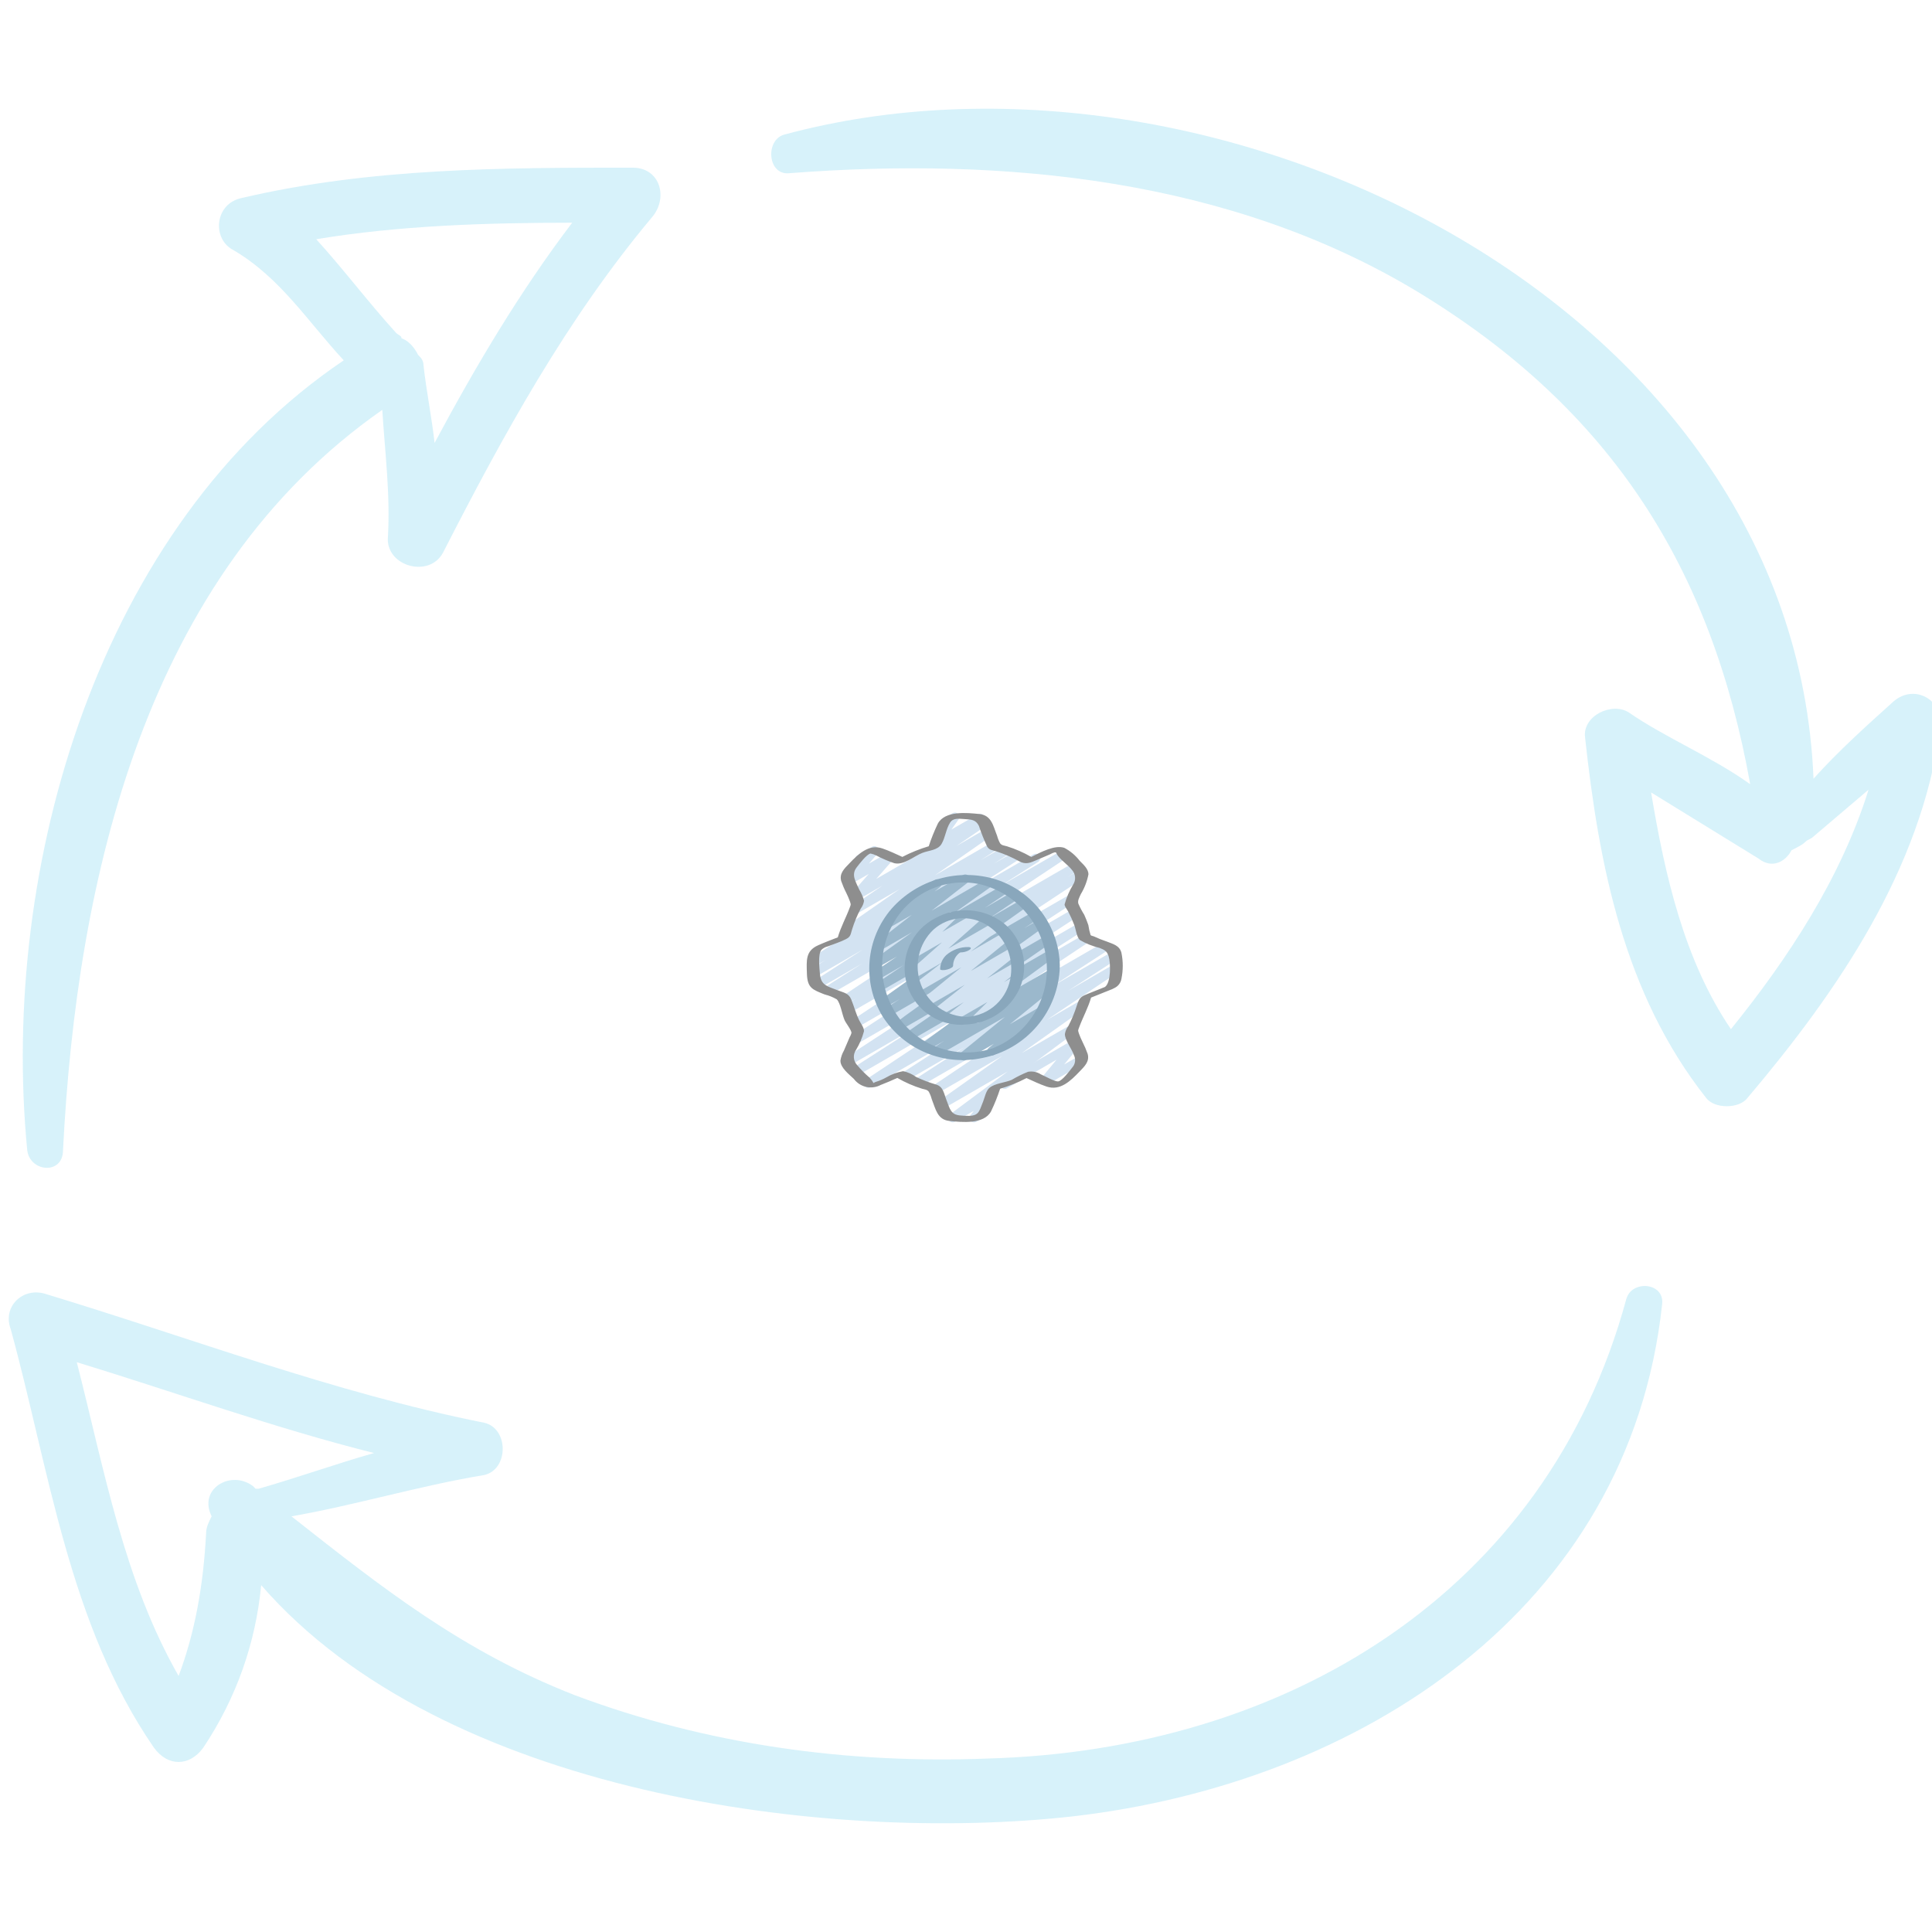 <svg width="1478" height="1478" viewBox="0 0 1478 1478" fill="none" xmlns="http://www.w3.org/2000/svg">
<g clip-path="url(#clip0_1333_673)">
<path d="M599.863 103.007C926.23 14.573 1372.61 229.342 1387.35 595.711C1406.3 574.655 1427.36 555.705 1448.41 536.755C1465.26 522.016 1488.42 536.755 1484.21 557.811C1469.47 665.195 1406.3 757.84 1336.82 839.953C1330.5 848.379 1311.55 848.379 1305.23 839.953C1242.07 759.942 1223.11 660.98 1212.59 564.127C1210.48 547.283 1233.64 536.755 1246.28 545.177C1273.65 564.127 1309.44 578.866 1338.92 599.922C1309.44 435.687 1233.64 313.564 1084.15 223.025C940.969 136.697 768.312 119.852 604.074 132.485C587.233 134.591 585.124 107.219 599.863 103.007ZM1429.46 604.133C1414.72 616.766 1402.09 627.294 1387.35 639.928C1385.24 642.033 1383.14 642.033 1381.03 644.139C1378.93 646.244 1374.72 648.35 1370.5 650.456C1366.29 658.878 1355.77 665.195 1345.24 656.772C1317.87 639.928 1290.49 623.083 1263.12 606.239C1273.65 669.406 1288.39 734.678 1324.18 787.318C1368.4 732.573 1408.41 671.511 1429.46 604.133Z" fill="#7AD4EC" fill-opacity="0.3"/>
<path d="M33.468 989.452C145.063 1023.14 254.553 1065.25 370.359 1088.41C389.309 1092.63 389.309 1124.21 370.359 1128.42C319.825 1136.84 271.397 1151.58 222.969 1160.01C292.453 1214.75 353.515 1263.18 439.843 1296.87C540.91 1334.77 648.294 1349.51 755.678 1345.29C983.08 1338.98 1183.11 1218.96 1244.17 993.66C1248.38 978.924 1273.65 981.027 1271.54 997.875C1246.28 1231.59 1039.93 1364.24 820.951 1389.51C633.552 1410.57 338.776 1372.67 199.804 1212.64C195.593 1256.86 180.854 1298.97 155.588 1336.87C145.056 1351.61 128.215 1351.61 117.684 1336.87C52.411 1242.12 37.672 1124.21 8.198 1016.82C1.884 999.984 16.62 985.241 33.468 989.452ZM157.697 1172.64C157.697 1168.42 159.799 1164.21 161.908 1160C151.38 1138.94 176.647 1124.21 193.491 1136.84L195.597 1138.94C195.597 1138.94 195.597 1138.94 197.702 1138.94C227.177 1130.53 256.658 1119.99 286.133 1111.58C210.336 1092.63 134.535 1065.25 58.731 1042.09C79.787 1124.21 94.526 1208.44 136.641 1282.13C149.274 1248.44 155.591 1212.64 157.697 1172.64Z" fill="#7AD4EC" fill-opacity="0.3"/>
<path d="M262.975 275.664C235.603 246.186 214.547 212.497 178.752 191.441C161.908 183.019 164.017 155.647 185.073 151.436C284.034 128.274 385.102 128.274 484.06 128.274C505.116 128.274 511.432 151.436 498.799 166.175C433.526 244.081 385.098 332.515 338.776 423.054C328.244 442.004 296.664 433.582 296.664 412.526C298.77 378.837 294.559 347.254 292.453 313.564C111.371 439.899 58.731 671.511 48.207 879.963C48.207 898.913 22.94 896.807 20.835 879.963C-0.221 663.089 75.579 401.998 262.975 275.664ZM302.978 254.608C305.083 256.714 307.189 256.714 307.189 258.82C313.505 260.925 317.72 267.242 319.826 271.453C321.928 273.559 324.037 275.664 324.037 279.875C326.142 298.825 330.353 319.881 332.459 338.831C364.043 279.875 397.732 223.025 437.737 170.386C372.465 170.386 305.087 172.491 241.919 183.019C262.975 206.18 281.922 231.447 302.978 254.608Z" fill="#7AD4EC" fill-opacity="0.3"/>
<path d="M768.662 833.038C767.915 833.035 767.191 832.787 766.599 832.332C766.008 831.877 765.582 831.239 765.389 830.518C765.196 829.797 765.245 829.033 765.529 828.342C765.813 827.652 766.317 827.075 766.962 826.699L821.274 795.335C821.965 794.941 822.772 794.801 823.556 794.94C824.339 795.079 825.049 795.488 825.562 796.096C826.074 796.705 826.358 797.473 826.362 798.269C826.367 799.064 826.092 799.836 825.587 800.45L814.078 814.353L825.729 807.633C826.507 807.227 827.411 807.136 828.253 807.38C829.096 807.625 829.811 808.185 830.25 808.945C830.689 809.704 830.818 810.604 830.609 811.456C830.4 812.308 829.871 813.046 829.13 813.517L801.066 829.705C800.375 830.104 799.566 830.247 798.78 830.11C797.995 829.972 797.282 829.563 796.767 828.954C796.253 828.344 795.969 827.573 795.965 826.776C795.961 825.978 796.238 825.204 796.747 824.59L808.255 810.687L770.335 832.582C769.827 832.878 769.25 833.035 768.662 833.038Z" fill="#D3E3F2"/>
<path d="M716.105 648.722C715.479 648.724 714.865 648.553 714.33 648.229C713.796 647.905 713.36 647.44 713.073 646.884C712.785 646.329 712.657 645.705 712.701 645.081C712.745 644.457 712.96 643.858 713.323 643.348L720.805 632.771C720.252 632.499 719.783 632.081 719.449 631.563C719.116 631.044 718.929 630.445 718.909 629.829C718.89 629.213 719.038 628.603 719.338 628.064C719.639 627.526 720.08 627.079 720.614 626.772L728.776 622.065C729.448 621.677 730.232 621.531 730.999 621.65C731.765 621.769 732.468 622.147 732.99 622.72C733.513 623.293 733.823 624.028 733.871 624.802C733.919 625.576 733.7 626.343 733.252 626.976L727.845 634.594L748.012 622.97C748.399 622.743 748.827 622.595 749.271 622.534C749.716 622.473 750.168 622.501 750.601 622.616C751.035 622.73 751.442 622.93 751.798 623.202C752.154 623.475 752.453 623.815 752.677 624.203C752.902 624.592 753.047 625.021 753.105 625.465C753.162 625.91 753.132 626.362 753.014 626.795C752.897 627.228 752.695 627.633 752.42 627.987C752.145 628.342 751.803 628.639 751.413 628.86L717.805 648.293C717.285 648.582 716.699 648.73 716.105 648.722Z" fill="#D3E3F2"/>
<path d="M745.114 858.626C744.483 858.626 743.863 858.45 743.326 858.118C742.789 857.786 742.355 857.311 742.072 856.746C741.79 856.181 741.67 855.549 741.727 854.92C741.784 854.291 742.014 853.69 742.393 853.185L745.012 849.784L730.517 858.157C729.766 858.584 728.881 858.709 728.04 858.507C727.2 858.305 726.469 857.79 725.994 857.068C725.52 856.346 725.338 855.47 725.486 854.619C725.634 853.767 726.1 853.004 726.79 852.484L770.886 819.699L721.831 848.015C721.075 848.436 720.187 848.554 719.348 848.343C718.509 848.132 717.782 847.609 717.314 846.881C716.847 846.153 716.675 845.274 716.833 844.423C716.991 843.572 717.467 842.814 718.165 842.302L766.758 807.837L717.165 836.432C716.404 836.844 715.514 836.95 714.677 836.728C713.84 836.506 713.12 835.974 712.662 835.239C712.204 834.505 712.043 833.623 712.213 832.774C712.382 831.925 712.869 831.173 713.574 830.671L767.798 794.26L704.092 831.038C703.325 831.466 702.423 831.582 701.573 831.359C700.723 831.137 699.992 830.595 699.533 829.846C699.075 829.097 698.923 828.199 699.111 827.341C699.299 826.483 699.812 825.731 700.542 825.243L738.142 800.913L694.23 826.27C693.46 826.741 692.535 826.887 691.658 826.676C690.781 826.464 690.024 825.914 689.553 825.144C689.082 824.375 688.937 823.45 689.148 822.573C689.359 821.696 689.91 820.939 690.679 820.468L733.381 792.798L665.981 831.705C665.217 832.139 664.314 832.261 663.462 832.044C662.609 831.828 661.874 831.289 661.41 830.542C660.947 829.795 660.79 828.897 660.974 828.037C661.158 827.177 661.668 826.422 662.397 825.93L739.938 774.338L656.105 822.74C655.339 823.15 654.444 823.251 653.605 823.023C652.766 822.794 652.047 822.252 651.595 821.509C651.143 820.766 650.992 819.879 651.175 819.028C651.357 818.178 651.858 817.43 652.575 816.938L703.052 784.554L650.188 815.074C649.42 815.52 648.508 815.649 647.647 815.432C646.786 815.215 646.044 814.67 645.58 813.913C645.115 813.157 644.965 812.248 645.161 811.382C645.358 810.516 645.885 809.761 646.63 809.279L717.812 762.761L655.323 798.811C654.555 799.257 653.644 799.386 652.783 799.169C651.922 798.952 651.179 798.407 650.715 797.65C650.25 796.893 650.1 795.985 650.297 795.119C650.493 794.253 651.02 793.498 651.766 793.016L714.036 752.416L655.337 786.302C654.572 786.73 653.671 786.846 652.823 786.626C651.974 786.406 651.243 785.867 650.783 785.121C650.322 784.376 650.167 783.481 650.35 782.624C650.534 781.767 651.041 781.013 651.766 780.521L730.708 728.412L650.31 774.821C649.54 775.238 648.639 775.342 647.795 775.111C646.95 774.881 646.227 774.334 645.776 773.584C645.325 772.834 645.18 771.938 645.372 771.084C645.564 770.23 646.078 769.483 646.807 768.998L655.248 763.727L647.984 767.917C647.22 768.339 646.323 768.451 645.479 768.23C644.635 768.009 643.909 767.472 643.449 766.731C642.99 765.989 642.833 765.099 643.011 764.245C643.189 763.391 643.688 762.638 644.406 762.142L722.24 710.407L634.911 760.85C634.141 761.29 633.229 761.412 632.37 761.189C631.512 760.967 630.774 760.418 630.314 759.659C629.855 758.901 629.71 757.993 629.91 757.129C630.111 756.265 630.641 755.513 631.387 755.034L659.431 737.166L626.068 756.442C625.3 756.879 624.392 757 623.536 756.78C622.68 756.559 621.944 756.014 621.483 755.259C621.023 754.505 620.874 753.601 621.068 752.739C621.262 751.877 621.785 751.124 622.524 750.64L660.057 726.432L624.259 747.103C623.488 747.571 622.562 747.714 621.686 747.5C620.81 747.285 620.054 746.732 619.586 745.961C619.118 745.189 618.975 744.264 619.19 743.387C619.404 742.511 619.958 741.756 620.729 741.288L631.761 734.289L624.279 738.608C623.51 739.059 622.594 739.189 621.729 738.971C620.864 738.753 620.119 738.204 619.655 737.442C619.191 736.68 619.045 735.767 619.248 734.898C619.452 734.03 619.988 733.276 620.742 732.799L646.664 716.209C646 716.101 645.382 715.798 644.889 715.339C644.397 714.88 644.052 714.284 643.898 713.629C643.745 712.973 643.789 712.286 644.026 711.656C644.263 711.026 644.682 710.48 645.229 710.088L688.183 680.16L655.785 698.865C655.022 699.317 654.112 699.453 653.25 699.244C652.388 699.035 651.642 698.497 651.17 697.745C650.699 696.993 650.54 696.087 650.728 695.22C650.915 694.353 651.434 693.593 652.174 693.103L675.144 677.459L655.915 688.546C655.217 688.947 654.4 689.087 653.609 688.942C652.818 688.798 652.104 688.377 651.594 687.756C651.083 687.134 650.809 686.352 650.821 685.548C650.832 684.744 651.129 683.97 651.657 683.363L664.58 668.603L650.745 676.575C650.05 676.976 649.235 677.118 648.445 676.976C647.655 676.834 646.94 676.417 646.428 675.799C645.916 675.181 645.639 674.401 645.646 673.598C645.653 672.796 645.944 672.021 646.467 671.412L656.187 660.196C655.634 659.924 655.165 659.506 654.832 658.987C654.498 658.469 654.311 657.87 654.291 657.254C654.272 656.637 654.42 656.028 654.72 655.489C655.021 654.951 655.462 654.504 655.996 654.197L667.124 647.776C667.82 647.379 668.633 647.24 669.42 647.384C670.208 647.528 670.92 647.945 671.43 648.562C671.94 649.179 672.217 649.956 672.21 650.756C672.204 651.557 671.916 652.33 671.396 652.939L664.737 660.679L679.021 652.428C679.719 652.024 680.538 651.881 681.332 652.024C682.126 652.168 682.843 652.59 683.355 653.214C683.867 653.838 684.14 654.623 684.126 655.43C684.112 656.237 683.812 657.013 683.279 657.618L670.355 672.371L751.025 625.792C751.789 625.313 752.712 625.156 753.592 625.357C754.471 625.558 755.235 626.1 755.715 626.864C756.195 627.628 756.351 628.551 756.15 629.431C755.95 630.31 755.407 631.074 754.643 631.554L731.674 647.198L754.494 634.009C755.253 633.585 756.145 633.468 756.987 633.681C757.83 633.894 758.559 634.422 759.024 635.156C759.49 635.889 759.657 636.774 759.491 637.627C759.326 638.48 758.839 639.237 758.133 639.743L715.186 669.671L758.718 644.504C759.487 644.053 760.403 643.923 761.268 644.141C762.133 644.359 762.878 644.908 763.342 645.67C763.806 646.432 763.952 647.345 763.749 648.214C763.545 649.082 763.009 649.836 762.255 650.313L750.011 658.142L767.696 647.939C768.466 647.499 769.378 647.377 770.236 647.6C771.095 647.822 771.833 648.371 772.292 649.13C772.752 649.888 772.897 650.796 772.697 651.66C772.496 652.524 771.966 653.276 771.22 653.755L760.255 660.727L776.348 651.429C777.118 650.958 778.044 650.812 778.922 651.024C779.799 651.236 780.557 651.787 781.028 652.558C781.499 653.328 781.644 654.254 781.432 655.131C781.221 656.009 780.669 656.766 779.899 657.237L742.339 681.452L790.557 653.619C791.328 653.151 792.254 653.008 793.13 653.222C794.007 653.437 794.762 653.99 795.23 654.761C795.698 655.533 795.841 656.458 795.627 657.335C795.412 658.211 794.859 658.966 794.087 659.434L766.077 677.282L812.33 650.578C813.097 650.103 814.021 649.952 814.899 650.158C815.777 650.364 816.538 650.91 817.013 651.677C817.488 652.444 817.64 653.368 817.434 654.246C817.228 655.124 816.681 655.885 815.915 656.36L738.04 708.095L821.648 659.802C822.422 659.337 823.349 659.199 824.225 659.418C825.1 659.637 825.853 660.194 826.318 660.968C826.782 661.742 826.921 662.669 826.702 663.544C826.483 664.42 825.925 665.173 825.151 665.638L816.649 670.943L825.689 665.726C826.456 665.267 827.373 665.128 828.242 665.34C829.111 665.552 829.861 666.097 830.331 666.858C830.8 667.619 830.951 668.534 830.75 669.406C830.55 670.277 830.015 671.035 829.26 671.514L750.358 723.61L819.281 683.819C820.049 683.373 820.961 683.244 821.822 683.461C822.683 683.678 823.425 684.223 823.89 684.98C824.354 685.736 824.504 686.645 824.308 687.511C824.111 688.377 823.584 689.132 822.839 689.614L760.52 730.255L821.002 695.334C821.769 694.899 822.674 694.778 823.528 694.997C824.381 695.216 825.117 695.757 825.579 696.508C826.041 697.258 826.194 698.159 826.005 699.02C825.816 699.881 825.3 700.635 824.566 701.123L753.399 747.634L825.498 705.993C826.267 705.563 827.172 705.449 828.024 705.673C828.875 705.897 829.607 706.443 830.064 707.195C830.521 707.948 830.669 708.848 830.476 709.707C830.283 710.567 829.764 711.317 829.028 711.802L778.62 744.199L829.389 714.89C830.153 714.455 831.056 714.333 831.909 714.55C832.761 714.767 833.496 715.305 833.96 716.052C834.424 716.799 834.58 717.697 834.396 718.557C834.212 719.417 833.702 720.172 832.974 720.665L755.433 772.277L844.435 720.889C845.203 720.452 846.111 720.331 846.967 720.552C847.823 720.772 848.559 721.318 849.019 722.072C849.48 722.826 849.629 723.73 849.435 724.592C849.24 725.455 848.718 726.207 847.978 726.691L805.338 754.327L851.175 727.861C851.556 727.628 851.979 727.472 852.421 727.402C852.862 727.333 853.312 727.351 853.747 727.455C854.181 727.56 854.59 727.749 854.951 728.012C855.313 728.274 855.618 728.606 855.852 728.987C856.085 729.368 856.24 729.791 856.31 730.232C856.38 730.673 856.362 731.124 856.257 731.558C856.153 731.992 855.964 732.401 855.701 732.763C855.438 733.124 855.107 733.43 854.726 733.663L817.064 758.027L851.495 738.077C852.258 737.649 853.157 737.532 854.004 737.75C854.852 737.968 855.583 738.504 856.045 739.246C856.507 739.989 856.666 740.881 856.487 741.738C856.309 742.594 855.807 743.349 855.086 743.845L800.876 780.235L826.43 765.482C827.188 765.045 828.084 764.917 828.934 765.124C829.783 765.331 830.521 765.857 830.992 766.593C831.464 767.329 831.634 768.219 831.467 769.077C831.301 769.935 830.81 770.696 830.096 771.202L781.497 805.688L818.336 784.425C819.087 783.998 819.973 783.873 820.813 784.075C821.653 784.277 822.385 784.792 822.859 785.514C823.334 786.236 823.515 787.112 823.368 787.963C823.22 788.815 822.754 789.578 822.063 790.098L760.588 835.799C760.643 835.861 760.697 835.915 760.752 835.983C761.271 836.574 761.568 837.327 761.594 838.114C761.62 838.9 761.373 839.671 760.894 840.295L755.194 847.703C755.617 847.989 755.968 848.368 756.222 848.811C756.673 849.592 756.795 850.521 756.561 851.392C756.328 852.263 755.758 853.006 754.977 853.457L746.815 858.164C746.3 858.468 745.712 858.627 745.114 858.626Z" fill="#D3E3F2"/>
<path d="M737.326 811.279C736.623 811.28 735.937 811.063 735.363 810.658C734.788 810.253 734.353 809.681 734.118 809.018C733.882 808.356 733.857 807.637 734.047 806.961C734.237 806.284 734.631 805.682 735.177 805.239L768.757 777.957L718.322 807.069C717.943 807.306 717.521 807.465 717.081 807.539C716.64 807.613 716.19 807.599 715.754 807.499C714.876 807.296 714.113 806.752 713.635 805.987C713.157 805.222 713.002 804.299 713.205 803.42C713.408 802.541 713.952 801.779 714.717 801.301L722.199 796.274L709.275 803.722C708.522 804.157 707.631 804.287 706.785 804.086C705.939 803.884 705.202 803.365 704.726 802.637C704.251 801.909 704.072 801.026 704.228 800.17C704.383 799.314 704.86 798.551 705.561 798.036L752.161 763.863L696.889 795.778C696.129 796.22 695.227 796.351 694.372 796.142C693.517 795.934 692.777 795.402 692.306 794.659C691.835 793.916 691.67 793.02 691.846 792.158C692.022 791.296 692.525 790.536 693.25 790.037L732.701 762.68L689.033 787.888C688.279 788.31 687.391 788.43 686.552 788.222C685.713 788.014 684.984 787.494 684.514 786.768C684.045 786.042 683.869 785.164 684.024 784.313C684.178 783.462 684.651 782.702 685.346 782.188L738.782 743.818L681.252 777.032C680.485 777.467 679.58 777.589 678.726 777.37C677.872 777.151 677.137 776.609 676.675 775.859C676.213 775.108 676.06 774.207 676.249 773.346C676.438 772.486 676.954 771.732 677.687 771.243L688.366 764.258L677.728 770.38C676.972 770.811 676.079 770.936 675.233 770.729C674.387 770.521 673.653 769.997 673.182 769.265C672.711 768.532 672.539 767.647 672.702 766.791C672.864 765.936 673.349 765.175 674.055 764.666L723.137 729.786L673.484 758.442C672.721 758.87 671.822 758.987 670.975 758.77C670.127 758.552 669.396 758.016 668.934 757.273C668.471 756.531 668.313 755.638 668.492 754.782C668.67 753.925 669.172 753.171 669.892 752.674L691.352 738.268L672.416 749.199C671.653 749.633 670.752 749.756 669.901 749.542C669.05 749.327 668.315 748.792 667.849 748.048C667.383 747.304 667.224 746.409 667.403 745.549C667.582 744.69 668.087 743.933 668.811 743.438L686.169 731.732L672.076 739.894C671.319 740.338 670.42 740.472 669.566 740.269C668.712 740.065 667.97 739.54 667.495 738.802C667.02 738.064 666.849 737.171 667.016 736.31C667.184 735.449 667.679 734.686 668.396 734.18L697.678 713.203L673.606 727.1C672.861 727.523 671.983 727.649 671.149 727.453C670.315 727.257 669.585 726.753 669.106 726.042C668.628 725.331 668.435 724.466 668.567 723.619C668.699 722.772 669.145 722.006 669.818 721.474L697.576 699.845L680.993 709.415C680.252 709.842 679.377 709.973 678.542 709.784C677.708 709.594 676.976 709.097 676.492 708.392C676.008 707.686 675.807 706.824 675.931 705.977C676.054 705.131 676.492 704.362 677.157 703.824L690.577 692.941C690.14 692.658 689.777 692.275 689.516 691.825C689.065 691.044 688.943 690.116 689.176 689.245C689.41 688.373 689.979 687.63 690.761 687.179L715.247 673.066C715.989 672.639 716.864 672.507 717.698 672.697C718.532 672.886 719.264 673.383 719.748 674.089C720.232 674.794 720.433 675.656 720.31 676.503C720.186 677.35 719.749 678.119 719.083 678.657L715.002 681.962L736.687 669.44C737.433 668.995 738.322 668.853 739.171 669.042C740.019 669.232 740.763 669.74 741.249 670.461C741.735 671.182 741.926 672.061 741.783 672.919C741.641 673.777 741.175 674.547 740.482 675.072L712.731 696.695L754.902 672.331C755.659 671.887 756.558 671.752 757.412 671.956C758.265 672.159 759.007 672.685 759.483 673.423C759.958 674.161 760.129 675.053 759.961 675.915C759.794 676.776 759.299 677.539 758.582 678.045L729.245 699.015L767.213 677.092C767.977 676.65 768.883 676.521 769.74 676.735C770.597 676.948 771.337 677.486 771.804 678.235C772.271 678.984 772.429 679.885 772.244 680.748C772.059 681.612 771.545 682.369 770.811 682.86L753.453 694.546L775.069 682.065C775.833 681.622 776.739 681.493 777.596 681.707C778.453 681.92 779.193 682.458 779.66 683.207C780.128 683.956 780.285 684.857 780.1 685.721C779.915 686.584 779.401 687.341 778.668 687.832L757.201 702.246L782.116 687.86C782.874 687.408 783.778 687.269 784.637 687.471C785.495 687.673 786.242 688.201 786.719 688.944C787.195 689.686 787.365 690.585 787.191 691.45C787.018 692.315 786.515 693.079 785.789 693.58L736.707 728.46L790.639 697.321C791.406 696.875 792.318 696.746 793.179 696.963C794.04 697.18 794.782 697.725 795.247 698.482C795.711 699.239 795.862 700.147 795.665 701.013C795.469 701.879 794.942 702.634 794.196 703.116L783.477 710.122L794.672 703.66C795.428 703.222 796.324 703.092 797.173 703.296C798.023 703.5 798.761 704.023 799.235 704.757C799.709 705.491 799.882 706.379 799.719 707.237C799.556 708.096 799.069 708.858 798.359 709.367L744.951 747.723L800.046 715.897C800.806 715.454 801.708 715.324 802.563 715.532C803.417 715.741 804.158 716.273 804.629 717.016C805.1 717.758 805.264 718.655 805.088 719.517C804.912 720.379 804.409 721.139 803.685 721.638L764.234 749.001L802.664 726.814C803.418 726.379 804.309 726.249 805.155 726.451C806.001 726.652 806.738 727.171 807.213 727.899C807.689 728.627 807.867 729.51 807.712 730.366C807.557 731.222 807.079 731.985 806.378 732.5L759.765 766.673L803.351 741.506C804.114 741.071 805.015 740.948 805.866 741.163C806.718 741.377 807.453 741.912 807.918 742.657C808.384 743.401 808.544 744.296 808.365 745.155C808.185 746.015 807.681 746.771 806.956 747.267L799.474 752.3L802.277 750.682C803.018 750.249 803.895 750.112 804.732 750.299C805.569 750.485 806.305 750.981 806.792 751.688C807.279 752.394 807.481 753.258 807.358 754.107C807.234 754.956 806.795 755.727 806.127 756.266L772.56 783.541L794.448 770.903C795.189 770.477 796.064 770.345 796.899 770.534C797.733 770.724 798.465 771.221 798.949 771.927C799.433 772.632 799.634 773.494 799.51 774.341C799.387 775.187 798.949 775.956 798.284 776.495L784.932 787.296C785.368 787.583 785.729 787.97 785.986 788.425C786.435 789.205 786.556 790.132 786.323 791.002C786.09 791.871 785.521 792.613 784.742 793.064L760.323 807.157C759.583 807.574 758.713 807.699 757.885 807.507C757.057 807.315 756.331 806.82 755.85 806.12C755.369 805.42 755.168 804.564 755.285 803.723C755.403 802.881 755.832 802.114 756.487 801.573L760.35 798.444L739.026 810.857C738.506 811.144 737.92 811.29 737.326 811.279Z" fill="#9BB8CC"/>
<path d="M747.42 782.568C746.745 782.568 746.086 782.367 745.526 781.991C744.966 781.615 744.53 781.081 744.274 780.457C744.018 779.833 743.953 779.147 744.089 778.486C744.224 777.825 744.552 777.219 745.032 776.745L755.392 766.543L728.749 781.915C728.003 782.347 727.122 782.479 726.282 782.286C725.442 782.093 724.707 781.588 724.225 780.874C723.743 780.16 723.551 779.289 723.686 778.438C723.821 777.587 724.274 776.819 724.953 776.29L737.367 766.645L718.662 777.446C717.919 777.87 717.044 777.998 716.21 777.805C715.377 777.612 714.647 777.113 714.166 776.406C713.684 775.699 713.487 774.836 713.613 773.99C713.739 773.145 714.179 772.377 714.846 771.841L738.197 753.299L709.547 769.835C708.807 770.265 707.932 770.4 707.097 770.214C706.262 770.028 705.527 769.533 705.04 768.829C704.553 768.125 704.35 767.263 704.471 766.416C704.591 765.568 705.027 764.798 705.691 764.257L735.537 739.886L702.541 758.931C701.795 759.349 700.92 759.471 700.088 759.272C699.257 759.073 698.531 758.568 698.055 757.858C697.579 757.147 697.388 756.284 697.519 755.439C697.651 754.595 698.097 753.831 698.766 753.299L720.804 736.247L699.78 748.388C699.05 748.811 698.19 748.947 697.365 748.77C696.541 748.594 695.811 748.118 695.318 747.434C694.825 746.75 694.604 745.908 694.697 745.07C694.789 744.232 695.19 743.459 695.821 742.899L720.641 720.889L700.637 732.452C699.919 732.871 699.072 733.014 698.257 732.851C697.441 732.689 696.713 732.234 696.211 731.571C695.708 730.909 695.466 730.085 695.53 729.256C695.593 728.427 695.958 727.65 696.556 727.072L708.561 715.345C708.078 715.256 707.62 715.064 707.218 714.781C706.817 714.498 706.481 714.131 706.235 713.706C705.784 712.925 705.662 711.997 705.895 711.125C706.128 710.254 706.698 709.511 707.48 709.06L726.402 698.13C727.121 697.704 727.971 697.557 728.791 697.718C729.611 697.878 730.343 698.335 730.848 699.001C731.352 699.667 731.594 700.496 731.527 701.329C731.46 702.161 731.088 702.94 730.483 703.517L720.845 712.91L746.298 698.204C747.028 697.774 747.893 697.632 748.723 697.806C749.553 697.981 750.288 698.459 750.783 699.147C751.279 699.835 751.5 700.684 751.402 701.526C751.305 702.368 750.896 703.144 750.256 703.7L725.436 725.711L760.901 705.238C761.647 704.82 762.523 704.698 763.354 704.897C764.186 705.096 764.912 705.601 765.388 706.311C765.864 707.022 766.055 707.885 765.923 708.73C765.791 709.574 765.346 710.338 764.676 710.87L742.659 727.915L768.608 712.91C769.349 712.468 770.23 712.325 771.073 712.508C771.916 712.692 772.657 713.189 773.147 713.899C773.638 714.609 773.84 715.478 773.713 716.331C773.586 717.185 773.14 717.958 772.464 718.494L742.611 742.865L774.648 724.371C775.392 723.936 776.273 723.8 777.114 723.99C777.954 724.18 778.691 724.682 779.176 725.395C779.661 726.108 779.857 726.978 779.724 727.829C779.592 728.681 779.142 729.451 778.464 729.983L755.12 748.518L776.559 736.138C777.306 735.693 778.195 735.551 779.043 735.74C779.892 735.93 780.635 736.438 781.121 737.159C781.607 737.88 781.798 738.759 781.656 739.617C781.513 740.475 781.048 741.245 780.354 741.77L767.928 751.443L775.076 747.314C775.793 746.9 776.636 746.762 777.448 746.926C778.259 747.09 778.983 747.544 779.484 748.203C779.984 748.862 780.227 749.681 780.167 750.507C780.107 751.332 779.748 752.108 779.157 752.687L766.914 764.754C767.625 764.835 768.293 765.138 768.822 765.621C769.35 766.104 769.713 766.741 769.859 767.442C770.004 768.143 769.925 768.872 769.632 769.525C769.339 770.178 768.847 770.722 768.227 771.079L749.141 782.092C748.621 782.404 748.026 782.569 747.42 782.568Z" fill="#D3E3F2"/>
<path d="M640.93 717.08C635.856 719.059 630.728 720.964 625.762 723.202C616.131 727.521 617.008 734.826 617.294 744.77C617.62 755.85 621.538 757.013 630.592 760.666C633.912 761.487 637.103 762.764 640.073 764.461C642.923 767.067 644.202 776.188 646.161 780.527C647.147 782.711 651.392 788.05 651.398 790.193C651.094 791.364 650.615 792.483 649.977 793.512C648.521 796.913 647.063 800.314 645.603 803.715C644.251 806.085 643.347 808.683 642.937 811.381C642.889 816.856 649.623 821.937 653.181 825.345C655.492 828.455 658.841 830.634 662.621 831.486C666.401 832.338 670.361 831.808 673.783 829.99C678.068 828.372 682.272 826.494 686.469 824.624C692.426 828.071 698.753 830.837 705.33 832.868C707.738 833.548 709.173 833.48 710.52 835.16C711.503 836.938 712.259 838.832 712.771 840.799C715.832 848.444 716.995 856.579 726.375 857.545C735.755 858.511 752.664 860.265 758.133 850.253C760.83 844.626 763.159 838.83 765.105 832.902C772.077 830.813 778.84 828.081 785.306 824.739C790.36 827.018 795.407 829.453 800.611 831.222C811.051 834.779 819.111 826.794 825.777 819.835C829.62 815.829 833.661 812.224 832.083 806.286C830.99 803.146 829.678 800.087 828.158 797.131C827.141 795.069 826.233 792.955 825.437 790.798C824.614 788.077 824.512 788.758 825.553 785.942C828.416 778.181 832.355 771.223 834.688 763.162L849.101 757.394C850.293 756.984 851.445 756.465 852.543 755.844C853.952 755.187 855.179 754.195 856.117 752.955C857.055 751.715 857.675 750.264 857.923 748.729C859.246 742.204 859.246 735.48 857.923 728.956C856.515 723.256 851.373 722.154 846.523 720.236C843.308 719.162 840.158 717.901 837.089 716.461C836.368 716.073 834.865 715.964 834.32 715.359C833.542 712.851 832.964 710.286 832.593 707.687C831.661 705.007 830.613 702.361 829.444 699.776C827.695 697.039 826.177 694.161 824.907 691.172C824.349 688.696 825.668 686.703 826.798 684.071C829.635 679.408 831.623 674.28 832.668 668.923C832.668 664.59 828.682 661.346 825.934 658.468C822.768 654.357 818.749 650.98 814.153 648.572C806.943 646.245 796.72 651.66 788.945 655.578C783.047 652.166 776.784 649.429 770.274 647.415C767.866 646.735 766.431 646.803 765.084 645.123C764.102 643.345 763.345 641.451 762.833 639.484C759.772 631.839 758.609 623.704 749.229 622.738C739.85 621.772 722.94 620.018 717.472 630.03C714.774 635.657 712.445 641.453 710.5 647.381C703.527 649.47 696.764 652.202 690.298 655.544C685.244 653.265 680.197 650.83 674.994 649.055C664.553 645.497 656.493 653.489 649.827 660.448C645.984 664.454 641.944 668.059 643.522 673.997C644.615 677.137 645.926 680.196 647.447 683.152C648.464 685.214 649.372 687.328 650.167 689.485C650.99 692.172 651.092 691.525 650.052 694.341C647.188 702.089 643.263 709.033 640.93 717.08ZM651.909 710.829C653.609 705.41 655.794 700.156 658.438 695.13C659.792 693.378 660.672 691.308 660.996 689.117C660.198 686.083 658.956 683.184 657.309 680.513C654.793 674.643 650.841 669.297 655.432 663.454C657.364 661.005 662.866 653.639 665.941 652.952C667.505 653.249 669.018 653.767 670.437 654.489C674.836 656.809 679.414 658.77 684.129 660.352C691.529 662.107 699.168 654.945 705.704 652.435C710.84 650.469 717.424 650.497 720.315 645.572C723.206 640.648 723.716 634.186 726.81 629.329C729.239 625.493 733.612 626.37 737.945 626.609C743.155 626.901 746.549 627.098 748.896 631.86C750.68 637.276 752.799 642.576 755.242 647.728C757.038 650.449 758.711 650.197 762.221 651.299C768.308 653.273 774.191 655.827 779.79 658.924C784.83 661.645 788.252 660.006 793.203 657.883L803.406 653.51C804.47 652.875 805.614 652.383 806.807 652.047C808.569 651.959 807.664 652.626 809.528 654.965C812.527 658.802 816.976 661.597 820.037 665.474C821.44 667.011 822.284 668.977 822.432 671.053C822.58 673.129 822.024 675.194 820.853 676.915C818.031 681.583 815.868 686.619 814.425 691.879C814.343 693.239 816.466 696.042 817.146 697.259C818.905 700.599 820.461 704.043 821.805 707.571C823.104 710.972 823.601 716.862 826.124 719.134C830.848 721.868 835.94 723.906 841.245 725.188C844.768 726.596 846.836 727.487 848.108 731.527C849.713 736.588 850.033 751.674 845.299 755.041L833.259 759.857C827.233 762.265 825.852 762.639 823.737 769.379C822.036 774.798 819.851 780.052 817.207 785.078C815.86 786.834 814.98 788.902 814.65 791.091C814.779 796.083 819.955 802.287 821.506 807.082C822.321 808.628 822.634 810.389 822.403 812.121C822.171 813.853 821.406 815.47 820.213 816.747C818.343 819.128 812.731 826.664 809.705 827.256C807.201 827.753 799.59 823.311 796.312 821.91C793.391 820.032 789.868 819.327 786.449 819.937C782.16 821.652 778.012 823.698 774.042 826.059C769.091 828.27 761.119 828.719 756.956 832.181C754.276 834.425 753.406 839.431 752.154 842.553C748.644 851.341 748.896 854.212 737.7 853.579C732.49 853.28 729.096 853.09 726.749 848.328C725.749 846.288 725.042 844.057 724.199 841.941C722.076 836.643 721.764 831.385 716.172 829.698C710.914 828.175 705.787 826.23 700.841 823.882C697.885 821.709 694.492 820.202 690.897 819.468C686.425 820.236 682.13 821.808 678.218 824.107C675.559 825.64 672.728 826.852 669.784 827.719C669.43 827.766 668.6 828.399 668.022 828.576C668.369 827.97 665.492 824.637 665.213 824.386C661.747 821.438 658.538 818.2 655.622 814.707C654.219 813.17 653.375 811.204 653.227 809.128C653.079 807.052 653.635 804.987 654.806 803.266C657.525 798.813 659.593 793.993 660.948 788.955C661.071 786.085 658.574 783.167 657.234 780.425C654.697 775.236 653.344 769.787 651.167 764.496C649.127 759.612 645.338 759.394 640.216 757.347C633.306 754.578 628.048 753.891 627.293 745.403C626.912 741.036 625.592 730.309 628.327 726.698C629.738 725.331 631.498 724.378 633.414 723.943C637.944 722.134 642.889 720.671 647.215 718.42C650.868 716.522 650.616 714.951 651.909 710.829Z" fill="#8E8E8E"/>
<path d="M751.508 809.367C767.86 806.203 782.643 797.556 793.416 784.854C804.189 772.151 810.307 756.155 810.759 739.506C810.759 739.363 810.664 739.288 810.643 739.159C810.623 739.029 810.759 738.927 810.752 738.798C810.539 724.042 805.697 709.725 796.91 697.869C788.123 686.013 775.835 677.215 761.779 672.718C747.738 668.43 732.761 668.266 718.63 672.245C704.499 676.225 691.808 684.18 682.068 695.164C672.348 706.428 666.453 720.486 665.231 735.313C664.009 750.141 667.522 764.974 675.266 777.677C683.248 790.082 694.821 799.759 708.442 805.421C722.062 811.082 737.085 812.459 751.508 809.367ZM683.972 705.387C690.63 693.992 700.796 685.056 712.951 679.915C725.106 674.773 738.599 673.702 751.413 676.861C765.533 680.692 778.011 689.039 786.943 700.626C795.876 712.214 800.771 726.406 800.883 741.036C800.914 754.188 796.969 767.043 789.565 777.913C782.16 788.783 771.642 797.161 759.391 801.946C746.864 806.071 733.365 806.21 720.755 802.345C708.145 798.48 697.043 790.8 688.979 780.364C680.748 769.798 675.871 757.008 674.979 743.643C674.087 730.279 677.219 716.954 683.972 705.387Z" fill="#89A7BC"/>
<path d="M735.952 783.956C736.574 783.955 737.195 783.905 737.809 783.806C746.766 783.61 755.487 780.895 762.973 775.973C770.459 771.05 776.408 764.119 780.137 755.973C783.708 747.512 784.461 738.126 782.285 729.204C780.11 720.282 775.121 712.296 768.057 706.428C760.698 700.669 751.802 697.21 742.486 696.484C733.169 695.758 723.845 697.797 715.683 702.347C706.971 706.761 700.015 714.001 695.952 722.882C691.888 731.762 690.958 741.759 693.314 751.237C695.669 760.715 701.17 769.113 708.918 775.059C716.666 781.005 726.201 784.146 735.966 783.969L735.952 783.956ZM714.112 711.176C719.587 706.239 726.52 703.22 733.864 702.575C741.207 701.929 748.562 703.692 754.814 707.598C761.31 711.567 766.514 717.338 769.794 724.208C773.073 731.078 774.287 738.753 773.288 746.301C772.321 754.693 768.414 762.472 762.26 768.258C756.106 774.045 748.102 777.466 739.666 777.916C732.055 777.777 724.658 775.374 718.418 771.013C712.179 766.651 707.381 760.529 704.637 753.429C701.845 746.239 701.256 738.38 702.943 730.854C704.63 723.327 708.518 716.473 714.112 711.162V711.176Z" fill="#89A7BC"/>
<path d="M721.022 742.158C722.243 742.199 723.463 742.043 724.634 741.696C725.825 741.418 726.961 740.942 727.994 740.288C728.538 739.907 729.13 739.506 729.13 738.771C729.13 738.302 729.178 737.839 729.218 737.377C729.584 734.317 731.069 731.502 733.388 729.473C733.474 729.401 733.565 729.335 733.66 729.276L733.395 729.439C733.544 729.35 733.687 729.228 733.83 729.126L734.429 728.731H734.49L734.279 728.833L734.639 728.657L734.735 728.602H734.782H734.83C734.83 728.602 734.83 728.602 734.769 728.602C735.916 728.601 737.058 728.457 738.17 728.174C739.359 727.89 740.494 727.415 741.53 726.766C741.972 726.453 742.842 725.909 742.666 725.249C742.489 724.589 741.387 724.501 740.924 724.501C734.72 724.374 728.686 726.536 723.974 730.575C722.476 731.972 721.28 733.661 720.461 735.539C719.642 737.417 719.217 739.443 719.213 741.492C719.274 742.043 720.805 742.158 721.022 742.158Z" fill="#89A7BC"/>
<path d="M734.804 728.583V728.575L734.796 728.583H734.804Z" fill="#262626"/>
<path d="M734.796 728.568L734.83 728.561L734.857 728.548L734.823 728.555L734.796 728.568Z" fill="#262626"/>
<path d="M734.734 728.595L734.639 728.65L734.49 728.724L734.761 728.595H734.734Z" fill="#262626"/>
</g>
<defs>
<clipPath id="clip0_1333_673">
<rect width="1478" height="1478" fill="white" transform="matrix(-1 0 0 1 1478 0)"/>
</clipPath>
</defs>
</svg>
